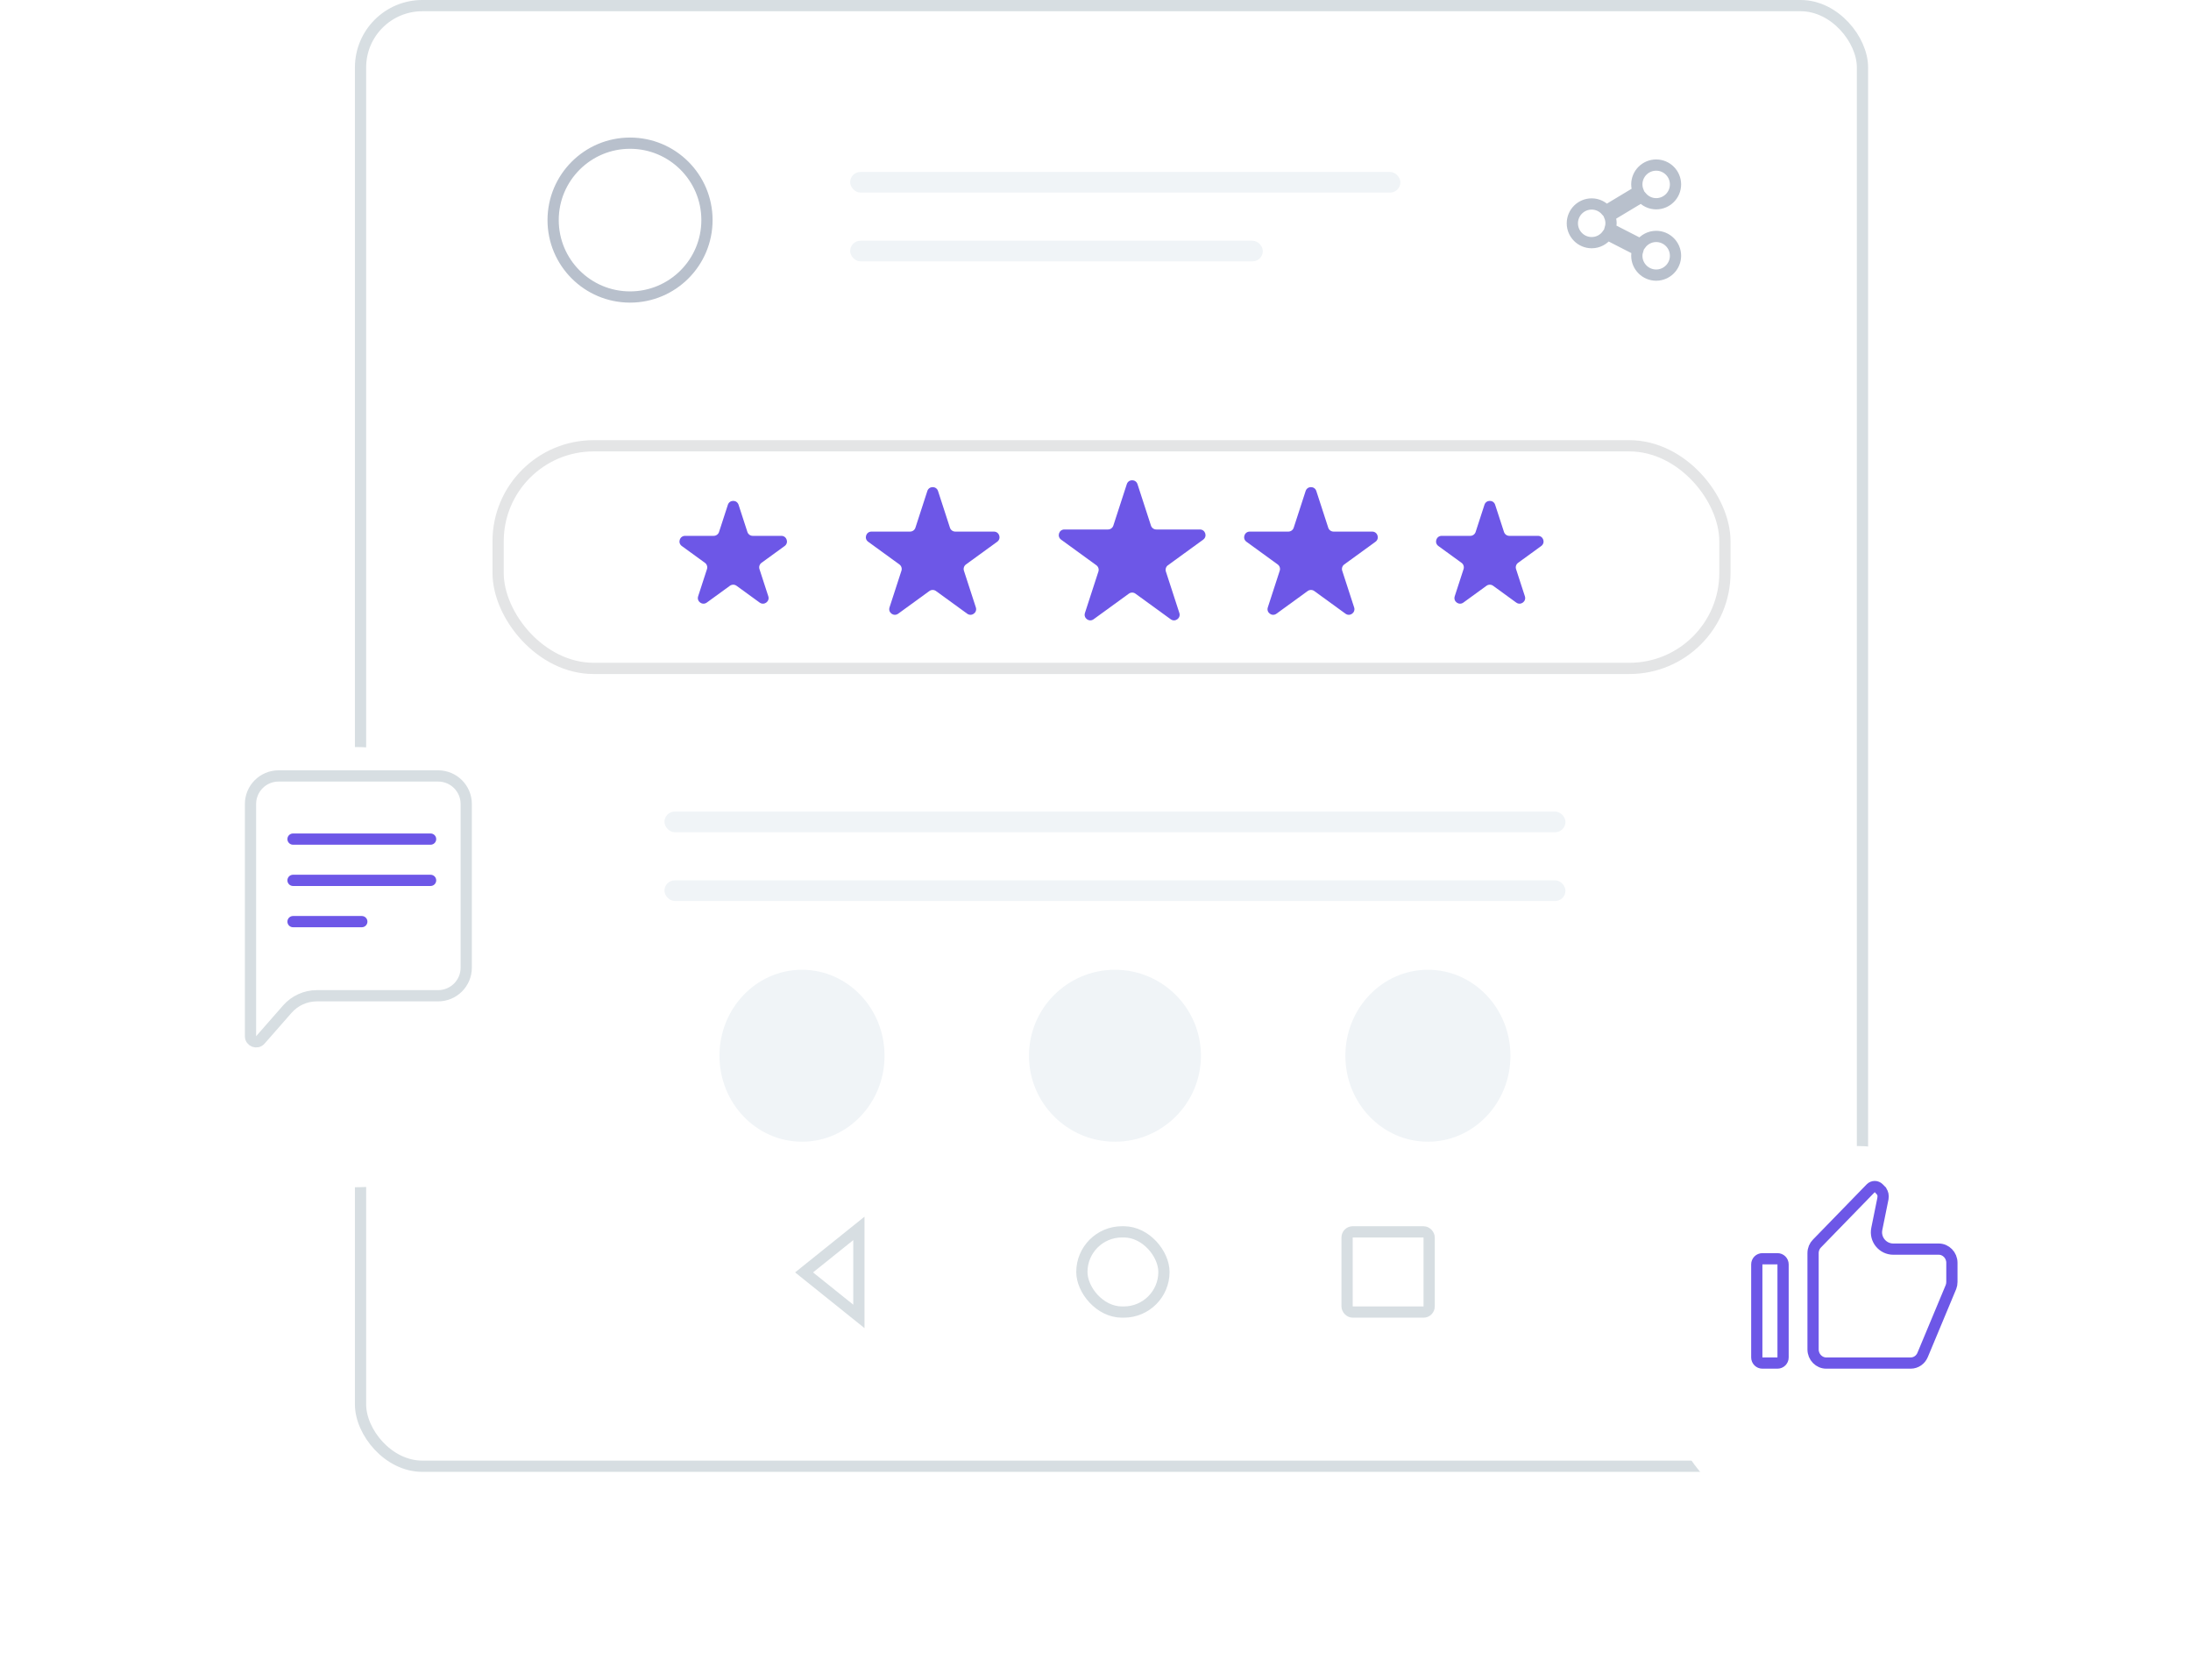 <svg width="390" height="299" viewBox="0 0 390 299" fill="none" xmlns="http://www.w3.org/2000/svg">
<rect x="64.177" y="1" width="267.346" height="260" rx="11" fill="white" stroke="#D7DEE2" stroke-width="2"/>
<rect x="239.782" y="219.278" width="14.61" height="14.277" rx="1" stroke="#D7DEE2" stroke-width="2"/>
<rect x="192.574" y="219.278" width="14.61" height="14.277" rx="7.139" stroke="#D7DEE2" stroke-width="2"/>
<path d="M152.883 234.33L143.126 226.496L152.883 218.662L152.883 234.33Z" stroke="#D7DEE2" stroke-width="2"/>
<rect x="118.271" y="144.468" width="160.383" height="3.673" rx="1.836" fill="#F0F4F7"/>
<rect x="118.271" y="156.71" width="160.383" height="3.673" rx="1.836" fill="#F0F4F7"/>
<rect x="151.327" y="30.607" width="97.944" height="3.673" rx="1.836" fill="#F0F4F7"/>
<rect x="151.327" y="42.851" width="73.458" height="3.673" rx="1.836" fill="#F0F4F7"/>
<path d="M125.841 39.178C125.841 46.739 119.711 52.869 112.15 52.869C104.588 52.869 98.458 46.739 98.458 39.178C98.458 31.616 104.588 25.486 112.15 25.486C119.711 25.486 125.841 31.616 125.841 39.178Z" stroke="#B8C0CC" stroke-width="2"/>
<path d="M294.8 42.085C293.666 42.085 292.666 42.643 292.039 43.491L286.612 40.712C286.702 40.405 286.765 40.087 286.765 39.751C286.765 39.296 286.672 38.862 286.51 38.464L292.19 35.047C292.822 35.788 293.751 36.27 294.8 36.27C296.698 36.27 298.243 34.725 298.243 32.826C298.243 30.927 296.698 29.383 294.8 29.383C292.901 29.383 291.356 30.927 291.356 32.826C291.356 33.264 291.446 33.679 291.596 34.064L285.9 37.492C285.268 36.772 284.352 36.308 283.322 36.308C281.423 36.308 279.879 37.852 279.879 39.751C279.879 41.65 281.423 43.194 283.322 43.194C284.475 43.194 285.491 42.62 286.116 41.748L291.525 44.518C291.425 44.839 291.356 45.174 291.356 45.528C291.356 47.427 292.901 48.972 294.8 48.972C296.698 48.972 298.243 47.427 298.243 45.528C298.243 43.63 296.698 42.085 294.8 42.085Z" stroke="#B8C0CC" stroke-width="2"/>
<path d="M142.757 203.233C150.871 203.233 157.449 196.381 157.449 187.929C157.449 179.477 150.871 172.626 142.757 172.626C134.643 172.626 128.066 179.477 128.066 187.929C128.066 196.381 134.643 203.233 142.757 203.233Z" fill="#F0F4F7"/>
<path d="M198.463 203.233C206.915 203.233 213.767 196.381 213.767 187.929C213.767 179.477 206.915 172.626 198.463 172.626C190.011 172.626 183.159 179.477 183.159 187.929C183.159 196.381 190.011 203.233 198.463 203.233Z" fill="#F0F4F7"/>
<path d="M254.168 203.233C262.282 203.233 268.86 196.381 268.86 187.929C268.86 179.477 262.282 172.626 254.168 172.626C246.054 172.626 239.477 179.477 239.477 187.929C239.477 196.381 246.054 203.233 254.168 203.233Z" fill="#F0F4F7"/>
<rect x="88.663" y="79.355" width="218.374" height="39.626" rx="17" stroke="#E4E5E6" stroke-width="2"/>
<path d="M129.563 89.852C129.862 88.931 131.166 88.931 131.465 89.852L133.038 94.694C133.172 95.106 133.556 95.385 133.989 95.385H139.08C140.049 95.385 140.452 96.624 139.668 97.194L135.549 100.186C135.199 100.441 135.052 100.892 135.186 101.304L136.759 106.146C137.059 107.067 136.004 107.833 135.22 107.264L131.102 104.271C130.751 104.017 130.277 104.017 129.926 104.271L125.808 107.264C125.024 107.833 123.969 107.067 124.269 106.146L125.842 101.304C125.976 100.892 125.829 100.441 125.479 100.186L121.36 97.194C120.576 96.624 120.979 95.385 121.948 95.385H127.039C127.472 95.385 127.856 95.106 127.99 94.694L129.563 89.852Z" fill="#6D57E7"/>
<path d="M165.067 87.403C165.367 86.482 166.67 86.482 166.97 87.403L169.092 93.937C169.226 94.349 169.61 94.628 170.044 94.628H176.913C177.882 94.628 178.285 95.868 177.501 96.437L171.943 100.475C171.593 100.73 171.446 101.181 171.58 101.593L173.703 108.127C174.002 109.048 172.948 109.814 172.164 109.245L166.606 105.207C166.256 104.952 165.781 104.952 165.431 105.207L159.873 109.245C159.089 109.814 158.035 109.048 158.334 108.127L160.457 101.593C160.591 101.181 160.444 100.73 160.094 100.475L154.536 96.437C153.752 95.868 154.155 94.628 155.124 94.628H161.993C162.427 94.628 162.811 94.349 162.945 93.937L165.067 87.403Z" fill="#6D57E7"/>
<path d="M200.572 86.18C200.872 85.258 202.175 85.258 202.474 86.18L204.872 93.559C205.006 93.971 205.39 94.25 205.823 94.25H213.583C214.551 94.25 214.954 95.49 214.17 96.059L207.893 100.62C207.543 100.875 207.396 101.326 207.53 101.738L209.927 109.118C210.227 110.039 209.172 110.805 208.389 110.236L202.111 105.675C201.761 105.42 201.286 105.42 200.936 105.675L194.658 110.236C193.874 110.805 192.82 110.039 193.119 109.118L195.517 101.738C195.651 101.326 195.504 100.875 195.154 100.62L188.876 96.059C188.093 95.49 188.495 94.25 189.464 94.25H197.224C197.657 94.25 198.041 93.971 198.175 93.559L200.572 86.18Z" fill="#6D57E7"/>
<path d="M232.404 87.403C232.703 86.482 234.007 86.482 234.306 87.403L236.429 93.937C236.563 94.349 236.947 94.628 237.38 94.628H244.25C245.219 94.628 245.621 95.868 244.838 96.437L239.28 100.475C238.929 100.73 238.783 101.181 238.917 101.593L241.039 108.127C241.339 109.048 240.284 109.814 239.501 109.245L233.943 105.207C233.592 104.952 233.118 104.952 232.767 105.207L227.209 109.245C226.426 109.814 225.371 109.048 225.671 108.127L227.793 101.593C227.927 101.181 227.781 100.73 227.43 100.475L221.872 96.437C221.089 95.868 221.491 94.628 222.46 94.628H229.33C229.763 94.628 230.147 94.349 230.281 93.937L232.404 87.403Z" fill="#6D57E7"/>
<path d="M264.236 89.852C264.535 88.931 265.839 88.931 266.138 89.852L267.711 94.694C267.845 95.106 268.229 95.385 268.662 95.385H273.753C274.722 95.385 275.125 96.624 274.341 97.194L270.222 100.186C269.872 100.441 269.725 100.892 269.859 101.304L271.432 106.146C271.732 107.067 270.677 107.833 269.893 107.264L265.775 104.271C265.424 104.017 264.95 104.017 264.599 104.271L260.481 107.264C259.697 107.833 258.643 107.067 258.942 106.146L260.515 101.304C260.649 100.892 260.502 100.441 260.152 100.186L256.033 97.194C255.249 96.624 255.652 95.385 256.621 95.385H261.712C262.145 95.385 262.529 95.106 262.663 94.694L264.236 89.852Z" fill="#6D57E7"/>
<g filter="url(#filter0_d)">
<circle cx="63.178" cy="159.159" r="39.178" fill="white"/>
</g>
<path d="M44.589 143.122C44.589 140.36 46.827 138.122 49.589 138.122H77.991C80.752 138.122 82.991 140.36 82.991 143.122V172.251C82.991 175.012 80.752 177.251 77.991 177.251H63.79H56.407C54.392 177.251 52.474 178.12 51.145 179.635L46.34 185.113C45.732 185.806 44.589 185.376 44.589 184.453V178.251V143.122Z" fill="white" stroke="#D7DEE2" stroke-width="2"/>
<path d="M52.159 149.365H76.645" stroke="#6D57E7" stroke-width="2" stroke-linecap="round"/>
<path d="M52.159 156.711H76.645" stroke="#6D57E7" stroke-width="2" stroke-linecap="round"/>
<path d="M52.159 164.056H64.402" stroke="#6D57E7" stroke-width="2" stroke-linecap="round"/>
<g filter="url(#filter1_d)">
<circle cx="330.075" cy="226.495" r="35.505" fill="white"/>
</g>
<path d="M323.419 221.358L323.424 221.353L323.429 221.348L332.988 211.518C333.38 211.116 334.025 211.114 334.418 211.514L334.751 211.852C334.751 211.853 334.752 211.853 334.752 211.854C335.017 212.127 335.191 212.513 335.201 212.931L335.161 213.375L334.071 218.758C333.695 220.616 335.115 222.353 337.011 222.353H345.1C346.36 222.353 347.439 223.423 347.439 224.781V228.209C347.439 228.52 347.383 228.806 347.276 229.091L342.241 241.159L342.241 241.159L342.237 241.168C341.881 242.045 341.05 242.635 340.092 242.635H325.066C323.807 242.635 322.727 241.565 322.727 240.207V223.067C322.727 222.388 322.99 221.786 323.419 221.358ZM313.71 242.635C313.158 242.635 312.71 242.188 312.71 241.635V225.067C312.71 224.515 313.158 224.067 313.71 224.067H316.388C316.94 224.067 317.388 224.515 317.388 225.067V241.635C317.388 242.188 316.94 242.635 316.388 242.635H313.71Z" stroke="#6D57E7" stroke-width="2"/>
<defs>
<filter id="filter0_d" x="0" y="108.982" width="126.355" height="126.355" filterUnits="userSpaceOnUse" color-interpolation-filters="sRGB">
<feFlood flood-opacity="0" result="BackgroundImageFix"/>
<feColorMatrix in="SourceAlpha" type="matrix" values="0 0 0 0 0 0 0 0 0 0 0 0 0 0 0 0 0 0 127 0"/>
<feOffset dy="13"/>
<feGaussianBlur stdDeviation="12"/>
<feColorMatrix type="matrix" values="0 0 0 0 0.427 0 0 0 0 0.341 0 0 0 0 0.906 0 0 0 0.2 0"/>
<feBlend mode="normal" in2="BackgroundImageFix" result="effect1_dropShadow"/>
<feBlend mode="normal" in="SourceGraphic" in2="effect1_dropShadow" result="shape"/>
</filter>
<filter id="filter1_d" x="270.57" y="179.99" width="119.009" height="119.009" filterUnits="userSpaceOnUse" color-interpolation-filters="sRGB">
<feFlood flood-opacity="0" result="BackgroundImageFix"/>
<feColorMatrix in="SourceAlpha" type="matrix" values="0 0 0 0 0 0 0 0 0 0 0 0 0 0 0 0 0 0 127 0"/>
<feOffset dy="13"/>
<feGaussianBlur stdDeviation="12"/>
<feColorMatrix type="matrix" values="0 0 0 0 0.427 0 0 0 0 0.341 0 0 0 0 0.906 0 0 0 0.2 0"/>
<feBlend mode="normal" in2="BackgroundImageFix" result="effect1_dropShadow"/>
<feBlend mode="normal" in="SourceGraphic" in2="effect1_dropShadow" result="shape"/>
</filter>
</defs>
</svg>
